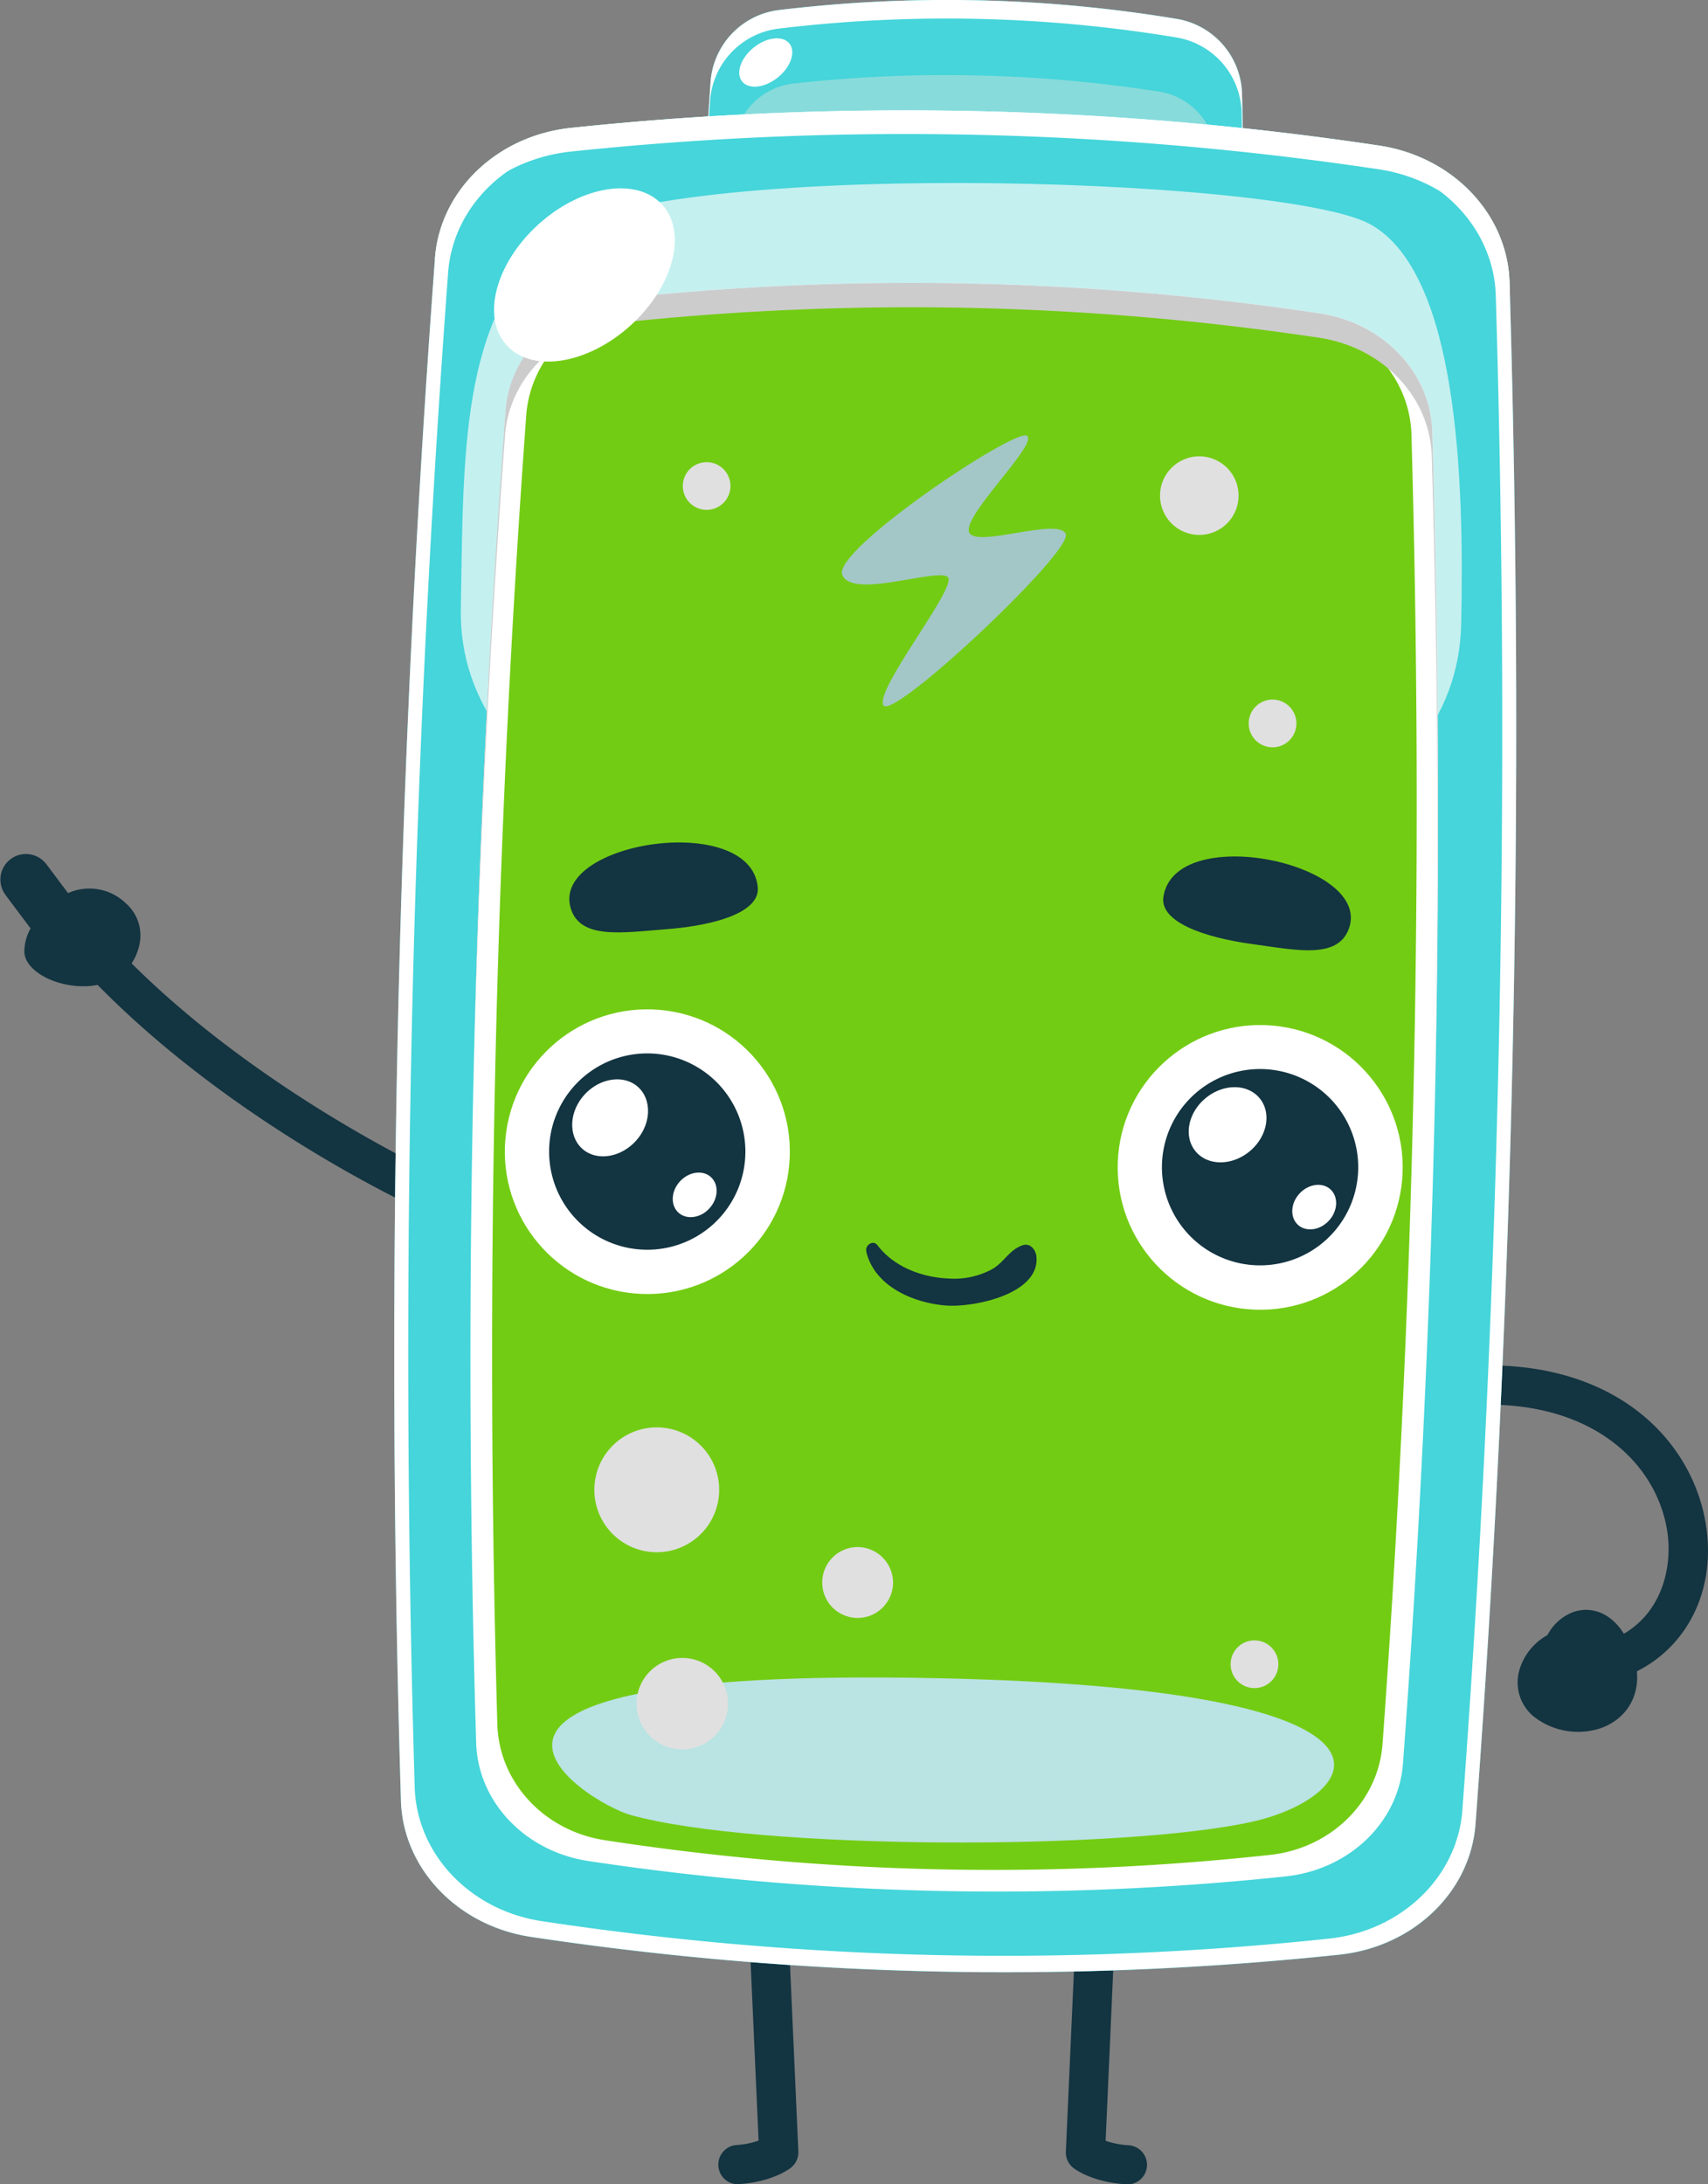 <svg xmlns="http://www.w3.org/2000/svg" viewBox="0 0 385.84 493.32"><rect x="0" y="0" width="385.84" height="493.32" fill="#808080" stroke="none"/><defs><style>.cls-1{isolation:isolate;}.cls-2{fill:#133441;}.cls-3{fill:#45d5da;}.cls-4{mix-blend-mode:soft-light;}.cls-5{fill:#fff;}.cls-6{mix-blend-mode:multiply;}.cls-7{fill:#88dbdb;}.cls-8{mix-blend-mode:overlay;}.cls-9{fill:#c5f0f0;}.cls-10{fill:#73cc14;}.cls-11{fill:#bae3e3;}.cls-12{fill:#e0e0e0;}.cls-13{fill:#ccc;}.cls-14{fill:#a3c7c7;}</style></defs><g class="cls-1"><g id="Réteg_2" data-name="Réteg 2"><g id="Layer_1" data-name="Layer 1"><path class="cls-2" d="M362.8,379.83a4.43,4.43,0,0,1-1.16-8.7c12.84-3.5,16.7-16,14.86-26.1-2.86-15.63-18.56-30.19-47.23-27.46a4.43,4.43,0,1,1-.84-8.82c34.25-3.26,53.2,15.07,56.78,34.69,3.12,17.07-5.62,32-21.24,36.24A4.69,4.69,0,0,1,362.8,379.83Z"/><path class="cls-2" d="M368.56,372.48c-3.31-8.56-9.24-9.88-13.33-8.33a11,11,0,0,0-5.66,5.14,13.26,13.26,0,0,0-6.4,8.12,10,10,0,0,0,3.13,10.13,16.22,16.22,0,0,0,15,2.87,13.2,13.2,0,0,0,3.6-1.8C369.76,385.13,371.13,379.1,368.56,372.48Z"/><path class="cls-2" d="M254.53,493.32h-.3c-7.5-.5-11.35-3.37-11.76-3.7a4.39,4.39,0,0,1-1.69-3.68l2.33-52.12a4.43,4.43,0,1,1,8.85.4l-2.2,49.28a19,19,0,0,0,5.06,1,4.43,4.43,0,0,1-.29,8.86Z"/><path class="cls-2" d="M166.59,493.32a4.44,4.44,0,0,1-.29-8.86,18.73,18.73,0,0,0,5.07-1l-2.21-49.27a4.43,4.43,0,1,1,8.86-.4l2.33,52.12a4.44,4.44,0,0,1-1.69,3.68c-.42.33-4.26,3.2-11.77,3.7Z"/><path class="cls-2" d="M97.53,274a4.55,4.55,0,0,1-1.82-.39c-1.87-.85-46.34-21.14-78-55.74a4.43,4.43,0,0,1,6.54-6c30.41,33.22,74.68,53.44,75.12,53.64A4.43,4.43,0,0,1,97.53,274Z"/><path class="cls-2" d="M15.37,201.71c-2.79-3.72-4.94-6.62-5-6.66a5.77,5.77,0,0,0-9.27,6.86c0,.05,2.62,3.53,5.81,7.77A10.88,10.88,0,0,0,5.5,215c.32,7.83,22.38,13.11,25.92-1.34a9.6,9.6,0,0,0-2.9-9.56A11.83,11.83,0,0,0,15.37,201.71Z"/><path class="cls-3" d="M280.58,21.45A17.64,17.64,0,0,0,266,4.3a317,317,0,0,0-90.25-2A17.63,17.63,0,0,0,160.5,18.8c-.44,6.42-.83,12.85-1.21,19.27l121.65,2.69C280.84,34.32,280.74,27.89,280.58,21.45Z"/><path class="cls-3" d="M280.58,21.45A17.64,17.64,0,0,0,266,4.3a317,317,0,0,0-90.25-2A17.63,17.63,0,0,0,160.5,18.8c-.44,6.42-.83,12.85-1.21,19.27l121.65,2.69C280.84,34.32,280.74,27.89,280.58,21.45Z"/><g class="cls-4"><path class="cls-5" d="M160.4,23A17.65,17.65,0,0,1,175.69,6.49a317.38,317.38,0,0,1,90.25,2,17.64,17.64,0,0,1,14.55,17.15c.12,5,.2,10.09.28,15.13h.17c-.1-6.44-.2-12.87-.36-19.31A17.64,17.64,0,0,0,266,4.3a317,317,0,0,0-90.25-2A17.63,17.63,0,0,0,160.5,18.8c-.44,6.42-.83,12.85-1.21,19.27h.17C159.76,33,160.06,28,160.4,23Z"/></g><g class="cls-6"><path class="cls-7" d="M274.7,35a15.23,15.23,0,0,0-13.22-14.36,311.67,311.67,0,0,0-81.86-1.81,15.23,15.23,0,0,0-13.84,13.76c-.39,5.37-.73,10.74-1.07,16.12l110.34,2.43C275,45.8,274.85,40.42,274.7,35Z"/></g><path class="cls-3" d="M302.5,441.49a721.64,721.64,0,0,1-182.44-4C103.39,435,91,422,90.57,406.64a3342.32,3342.32,0,0,1,7.69-348.3C99.4,43,112.32,30.61,129.08,28.86a721.63,721.63,0,0,1,182.44,4c16.67,2.5,29,15.45,29.49,30.82A3339.45,3339.45,0,0,1,333.32,412C332.18,427.34,319.26,439.74,302.5,441.49Z"/><g class="cls-8"><path class="cls-5" d="M341,63.7c-.46-15.37-12.82-28.33-29.49-30.82a721.63,721.63,0,0,0-182.44-4C112.32,30.61,99.4,43,98.26,58.34a3342.32,3342.32,0,0,0-7.69,348.3C91,422,103.39,435,120.06,437.46a721.65,721.65,0,0,0,182.44,4c16.76-1.75,29.68-14.15,30.82-29.49A3339.45,3339.45,0,0,0,341,63.7ZM330.35,408.83c-1.11,15.06-13.72,27.24-30.06,29a698.58,698.58,0,0,1-177.86-3.93c-16.25-2.44-28.3-15.16-28.75-30.26a3305.84,3305.84,0,0,1,7.55-342.08c1.12-15.07,13.72-27.24,30.06-29a698.66,698.66,0,0,1,177.87,3.93c16.24,2.45,28.3,15.17,28.74,30.27A3305.9,3305.9,0,0,1,330.35,408.83Z"/></g><g class="cls-6"><path class="cls-9" d="M104.1,137.6c.59-35.8,0-64.76,19.87-83.37s166-14.62,185.69-3.52,21.14,57.48,20.42,90.36C328.18,227.12,102.7,222.9,104.1,137.6Z"/></g><g class="cls-4"><path class="cls-5" d="M341,63.7c-.47-15.37-12.83-28.33-29.5-30.82a722.1,722.1,0,0,0-182.44-4C112.32,30.61,99.4,43,98.26,58.34c0,.1,0,.2,0,.3,3.46-12.9,15.89-22.86,30.73-24.41a722,722,0,0,1,182.43,4c16.18,2.42,28.57,14.66,29.71,29.43C341.07,66.36,341.06,65,341,63.7Z"/></g><g class="cls-8"><g class="cls-4"><path class="cls-5" d="M290.33,423.8A621.71,621.71,0,0,1,133,420.33c-14.37-2.15-25-13.35-25.43-26.63a2890.93,2890.93,0,0,1,6.65-300.91c1-13.26,12.13-24,26.58-25.48a621.71,621.71,0,0,1,157.34,3.47c14.37,2.15,25,13.35,25.43,26.63a2893.88,2893.88,0,0,1-6.64,300.92C315.93,411.58,304.79,422.29,290.33,423.8Z"/></g></g><path class="cls-10" d="M286.91,418.93a577.25,577.25,0,0,1-150.28-3.32c-13.73-2.11-23.9-13.1-24.28-26.15a2926.3,2926.3,0,0,1,6.53-295.72c1-13,11.6-23.56,25.41-25A576.82,576.82,0,0,1,294.57,72c13.73,2.1,23.91,13.09,24.28,26.15a2926.17,2926.17,0,0,1-6.53,295.71C311.37,406.9,300.72,417.43,286.91,418.93Z"/><g class="cls-6"><path class="cls-11" d="M282.88,411.44c-29.21,6.51-111.69,6.46-140.38-1.51-10.06-2.79-59.63-33.57,69.09-30.91C325.64,381.38,307.72,405.9,282.88,411.44Z"/></g><g class="cls-4"><path class="cls-12" d="M162.46,336.79a14.1,14.1,0,1,0-14.41,13.78A14.1,14.1,0,0,0,162.46,336.79Z"/></g><g class="cls-4"><path class="cls-12" d="M154.36,374.45A10.33,10.33,0,1,0,164.46,385,10.34,10.34,0,0,0,154.36,374.45Z"/></g><g class="cls-4"><path class="cls-12" d="M271.12,103.07a8.87,8.87,0,1,0,8.67,9.06A8.87,8.87,0,0,0,271.12,103.07Z"/></g><g class="cls-4"><path class="cls-12" d="M159.75,104.39a5.38,5.38,0,1,0,5.26,5.5A5.37,5.37,0,0,0,159.75,104.39Z"/></g><g class="cls-4"><path class="cls-12" d="M287.6,158a5.39,5.39,0,1,0,5.26,5.51A5.4,5.4,0,0,0,287.6,158Z"/></g><g class="cls-4"><path class="cls-12" d="M283.51,370.48a5.39,5.39,0,1,0,5.27,5.51A5.4,5.4,0,0,0,283.51,370.48Z"/></g><g class="cls-4"><path class="cls-12" d="M193.87,349.41a8,8,0,1,0,7.87,8.23A8.05,8.05,0,0,0,193.87,349.41Z"/></g><g class="cls-8"><path class="cls-13" d="M114.09,98.29c1-13.26,12.13-24,26.58-25.48A621.71,621.71,0,0,1,298,76.28c14.37,2.15,25,13.35,25.43,26.63q2.22,73.93.64,147.79,1.76-76.59-.52-153.29c-.4-13.28-11.06-24.47-25.43-26.63a621.71,621.71,0,0,0-157.34-3.47c-14.45,1.51-25.6,12.22-26.58,25.48q-5.68,76.52-7.29,153.12Q108.63,172,114.09,98.29Z"/></g><ellipse class="cls-5" cx="172.98" cy="14.11" rx="6.85" ry="4.34" transform="translate(29.3 111.46) rotate(-38.78)"/><path class="cls-5" d="M142.35,73.59c-9.72,8.74-22.23,10.69-27.94,4.34S112,59.35,121.7,50.61s22.23-10.69,27.93-4.34S152.08,64.85,142.35,73.59Z"/><g class="cls-6"><path class="cls-14" d="M232,98.43c-2.54-1.89-44,25.8-41.73,31.41s21.74-1.75,23.87.53S197.36,156,199.6,159.32s42.81-34.81,41.15-38.72-20.63,3.42-21.86-.48S234.51,100.31,232,98.43Z"/></g><ellipse class="cls-5" cx="146.23" cy="260.11" rx="32.15" ry="32.19" transform="translate(-119.25 396.34) rotate(-87.82)"/><path class="cls-2" d="M168.38,259.71a22.17,22.17,0,1,0-21.77,22.54A22.16,22.16,0,0,0,168.38,259.71Zm-24.82-1.95c-3.53,3.81-9,4.52-12.12,1.6s-2.87-8.38.66-12.19,9-4.52,12.12-1.59S147.08,254,143.56,257.76Zm16.68,15.17c-2,2.2-5.18,2.61-7,.92s-1.66-4.85.38-7.05,5.18-2.62,7-.93S162.28,270.72,160.24,272.93Z"/><ellipse class="cls-5" cx="284.67" cy="263.64" rx="32.15" ry="32.19" transform="translate(10.45 538.14) rotate(-87.83)"/><path class="cls-2" d="M306.82,263.25a22.17,22.17,0,1,0-21.77,22.53A22.17,22.17,0,0,0,306.82,263.25ZM282.33,260c-4,3.33-9.45,3.36-12.22.06s-1.79-8.67,2.19-12,9.45-3.36,12.22-.06S286.31,256.68,282.33,260Zm17.86,15.69c-2,2.2-5.18,2.62-7,.92s-1.66-4.85.38-7.05,5.18-2.61,7-.92S302.23,273.5,300.19,275.7Z"/><path class="cls-2" d="M262.82,202.51c-.9,5.63,8.93,9.18,20,10.7,9.92,1.35,19.47,3.56,21.94-3.6C309.85,194.89,265.5,185.58,262.82,202.51Z"/><path class="cls-2" d="M128.89,205c2.05,7.28,11.71,5.63,21.69,4.86,11.15-.87,21.17-3.86,20.6-9.52C169.48,183.26,124.67,190,128.89,205Z"/><path class="cls-2" d="M195.67,282.57c1.78,7.89,10.57,11.69,18,12.28,6.06.49,21.32-2.47,20.46-11.1-.15-1.46-1.4-3.1-3.11-2.51-3,1-4.14,3.8-6.82,5.36a17.94,17.94,0,0,1-9.78,2.16c-6.07-.23-12.46-2.58-16.22-7.55-.94-1.24-2.8,0-2.5,1.36Z"/></g></g></g></svg>